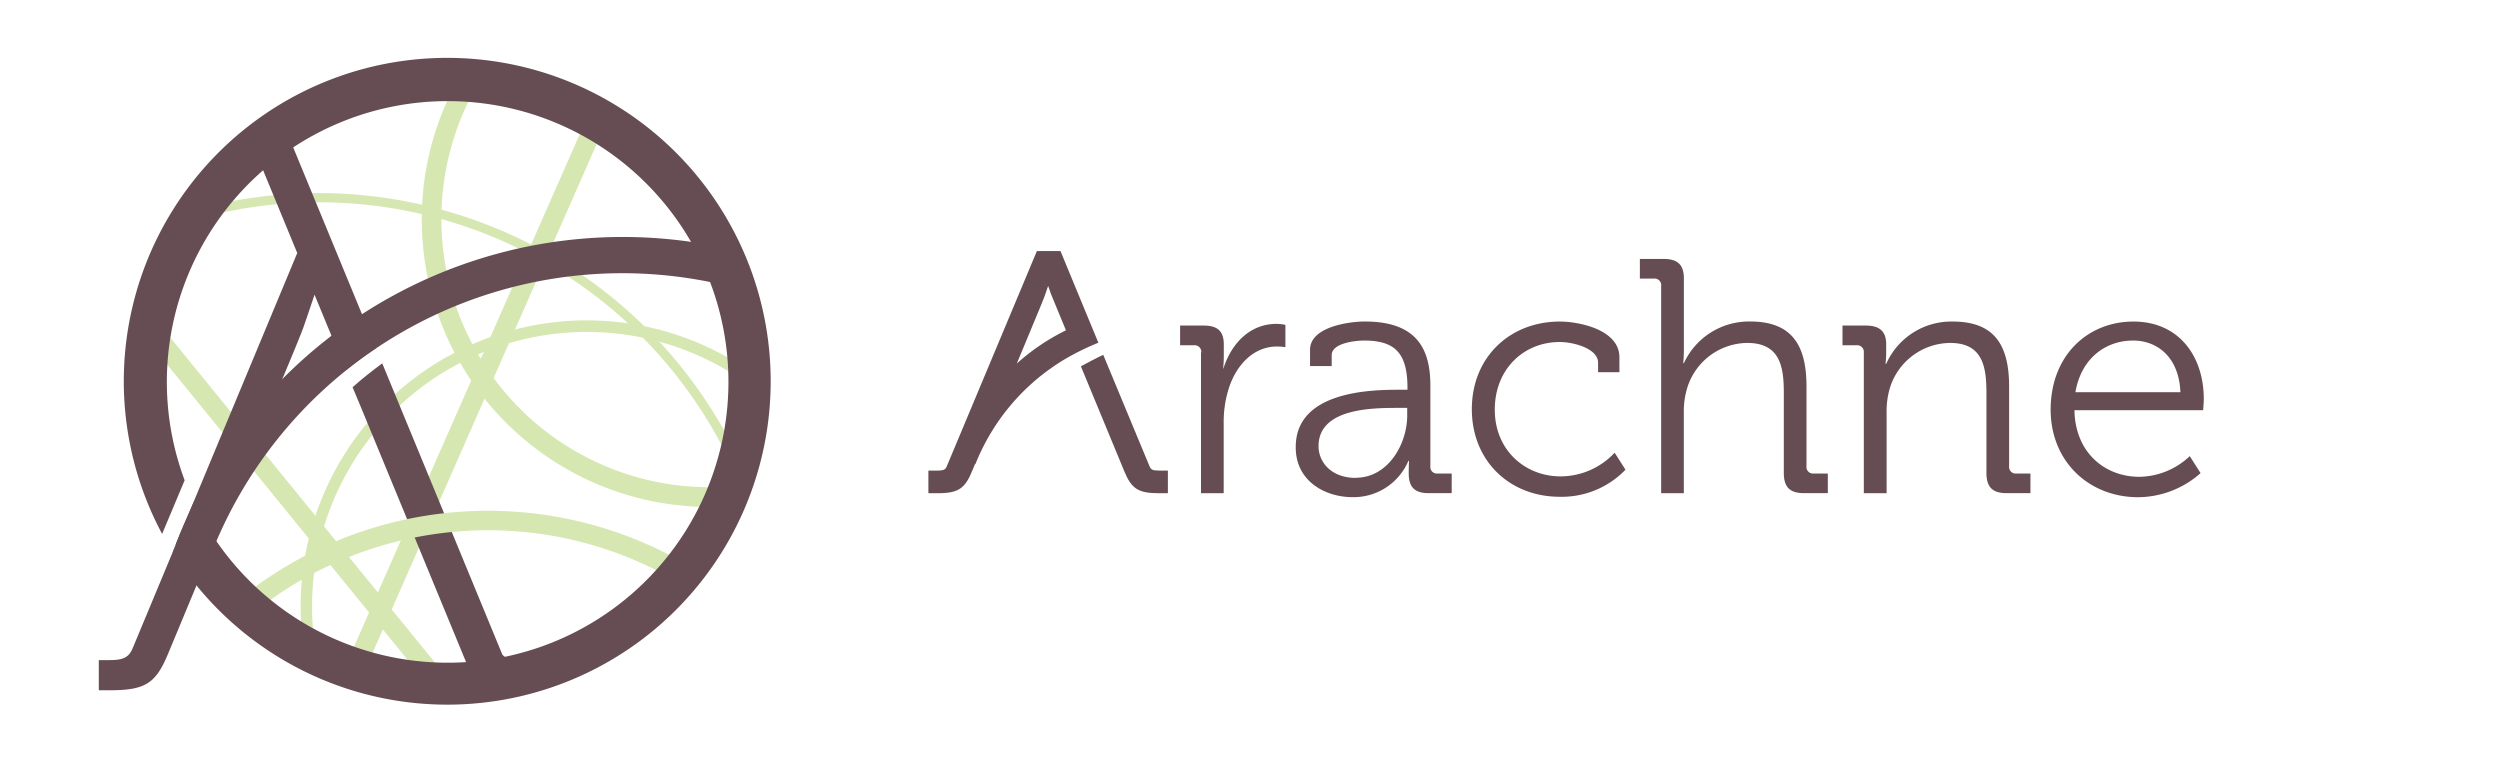 <svg xmlns="http://www.w3.org/2000/svg" viewBox="0 0 461.82 140.89"><defs><style>.a{isolation:isolate;}.b{fill:#d6e7b2;mix-blend-mode:multiply;}.c{fill:#654d53;}</style></defs><title>logo-horizontal</title><g class="a"><rect class="b" x="33.15" y="69.34" width="110.98" height="3.6" transform="translate(-12.19 123.59) rotate(-66.23)"/><rect class="b" x="53.81" y="52.11" width="3.6" height="85.53" transform="translate(-47.42 56.42) rotate(-39.16)"/><path class="b" d="M131.08,93.65a53.15,53.15,0,0,1-46-79.81l3.11,1.81A49.55,49.55,0,0,0,131.08,90c1.21,0,2.43,0,3.63-.13L135,93.51C133.69,93.6,132.38,93.65,131.08,93.65Z"/><path class="b" d="M136,87.8a84.57,84.57,0,0,0-9.31-16.11A84.11,84.11,0,0,0,37,40.27l-0.45-1.66a85.94,85.94,0,0,1,101,48.5Z"/><path class="c" d="M38.44,102.42l-5.36-2.08A88,88,0,0,1,134.29,46.41L133,52A82.55,82.55,0,0,0,115,50,82.1,82.1,0,0,0,38.44,102.42Z"/><path class="c" d="M38.72,103.07l-6.29-2.44,0.18-.47A88.45,88.45,0,0,1,134.4,45.92L134.89,46l-1.48,6.58-0.49-.11a82.06,82.06,0,0,0-17.95-2A81.6,81.6,0,0,0,38.9,102.61Zm-5-3,4.42,1.72a82.7,82.7,0,0,1,94.5-50.36l1-4.63a87.83,87.83,0,0,0-18.71-2A87.34,87.34,0,0,0,33.73,100.06Z"/><path class="b" d="M58.53,121.52l-2.07.4a52.87,52.87,0,0,1,82.81-52.79L138,70.84A50.76,50.76,0,0,0,58.53,121.52Z"/><path class="c" d="M69.46,64.32L52.67,23.61l-6.24,2.57,8.48,20.56-30.4,73c-0.77,1.87-2,2.2-4.36,2.2h-1.9v5.57h2c6.62,0,8.55-1.23,10.88-6.94l23-55.3c0.07-.16,1.64-4,1.83-4.55,0.14-.37,1.25-3.6,2-5.85l0.14-.43,2.75,6.66,3,7.32A68,68,0,0,1,69.46,64.32Z"/><path class="c" d="M96.48,122c-1.76,0-2.9-.19-3.68-1.07L70.61,67.12c-1.67,1.24-3.83,2.91-5.48,4.41L66.58,75l0.59,1.43,20.09,48.7,0.6-.25c1.75,2.06,4.08,2.62,8.49,2.62h2V122h-1.9Z"/><path class="b" d="M46,113.85l-2.3-2.77a72.87,72.87,0,0,1,80.66-8.2l-1.69,3.18A69.27,69.27,0,0,0,46,113.85Z"/><path class="c" d="M82.62,10.69A59.73,59.73,0,0,0,29.95,98.63l4.16-9.91a51.87,51.87,0,1,1,1.69,4L31.91,102A59.74,59.74,0,1,0,82.62,10.69Z"/><path class="c" d="M221.91,65.13a1.23,1.23,0,0,0-1.35-1.35H218V60.14h4.31c2.59,0,3.76,1,3.76,3.51v2.09a22.34,22.34,0,0,1-.12,2.34H226c1.48-4.68,4.93-8.25,9.79-8.25a8.37,8.37,0,0,1,1.66.18v4.12a10.6,10.6,0,0,0-1.54-.12c-4.37,0-7.63,3.45-9,8a20.43,20.43,0,0,0-.86,6V91.11h-4.19v-26Z"/><path class="c" d="M258.23,72H260V71.65c0-6.46-2.34-8.74-8-8.74-1.54,0-6,.43-6,2.71v2h-4v-3c0-4.31,7.39-5.23,10.1-5.23,9.79,0,12.13,5.23,12.13,11.88V86.12a1.21,1.21,0,0,0,1.35,1.35h2.59v3.63h-4.25c-2.65,0-3.69-1.17-3.69-3.69,0-1.35.06-2.28,0.06-2.28h-0.12a11,11,0,0,1-10.28,6.71c-5.17,0-10.53-3-10.53-9.17C239.27,72.39,252.87,72,258.23,72Zm-7.76,16.25c5.91,0,9.48-6.16,9.48-11.51V75.35h-1.79c-4.86,0-14.59.12-14.59,7.08C243.58,85.32,245.86,88.28,250.47,88.28Z"/><path class="c" d="M288.15,59.4c3.51,0,11,1.48,11,6.59v2.77h-3.94V67c0-2.59-4.49-3.82-7.08-3.82-6.65,0-12,5-12,12.5S281.75,88,288.27,88a13.7,13.7,0,0,0,10-4.37l2,3.14a16.35,16.35,0,0,1-12.13,5c-9.24,0-16.25-6.59-16.25-16.19S278.92,59.4,288.15,59.4Z"/><path class="c" d="M306.87,52.81a1.23,1.23,0,0,0-1.35-1.35h-2.59V47.83h4.37c2.65,0,3.76,1.11,3.76,3.63V64.57c0,1.42-.12,2.52-0.12,2.52h0.12a13.24,13.24,0,0,1,12.25-7.7c7.7,0,10.4,4.37,10.4,12V86.12a1.21,1.21,0,0,0,1.35,1.35h2.59v3.63h-4.37c-2.65,0-3.76-1.11-3.76-3.76V72.52c0-4.86-.74-9.17-6.77-9.17a11.74,11.74,0,0,0-11.21,8.8,14.58,14.58,0,0,0-.49,4.12V91.11h-4.19V52.81Z"/><path class="c" d="M344.3,65.13a1.23,1.23,0,0,0-1.35-1.35h-2.59V60.14h4.31c2.59,0,3.76,1.11,3.76,3.45V65a19.92,19.92,0,0,1-.12,2.22h0.12a13.15,13.15,0,0,1,12.31-7.82c7.7,0,10.4,4.37,10.4,12V86.12a1.21,1.21,0,0,0,1.35,1.35h2.59v3.63h-4.37c-2.65,0-3.76-1.11-3.76-3.76V72.52c0-4.86-.74-9.17-6.71-9.17A11.77,11.77,0,0,0,349,72.08a15.31,15.31,0,0,0-.49,4.19V91.11H344.3v-26Z"/><path class="c" d="M394.1,59.4c8.56,0,13,6.59,13,14.28,0,0.74-.12,2.09-0.12,2.09H383.21c0.12,7.82,5.6,12.31,12,12.31a13.8,13.8,0,0,0,9.3-3.82l2,3.14A17.57,17.57,0,0,1,395,91.85c-9.17,0-16.19-6.65-16.19-16.19C378.84,65.5,385.79,59.4,394.1,59.4Zm8.68,13.05c-0.25-6.4-4.19-9.54-8.74-9.54-5.11,0-9.6,3.32-10.65,9.54h19.39Z"/><path class="c" d="M214.14,86.93c-1.26,0-1.54-.19-1.8-0.82L203.8,65.55c-1.36.62-2.82,1.42-4.13,2.12l8,19.34c1.34,3.29,2.6,4.1,6.39,4.1h1.68V86.93h-1.61Z"/><path class="c" d="M195.9,66.84a46.49,46.49,0,0,1,7-3.53l-7-16.93h-4.36L174.91,86.11c-0.25.62-.54,0.82-1.8,0.82h-1.61v4.18h1.68c3.79,0,5.05-.8,6.39-4.09l0.54-1.29,0.08,0A39.59,39.59,0,0,1,195.9,66.85h0Zm-8.07.32,4.1-9.87s0.89-2.17,1-2.47,0.37-1.05.69-2l0.49,1.39c0.06,0.17,1.45,3.53,2.8,6.81A39.52,39.52,0,0,0,187.83,67.16Z"/></g></svg>